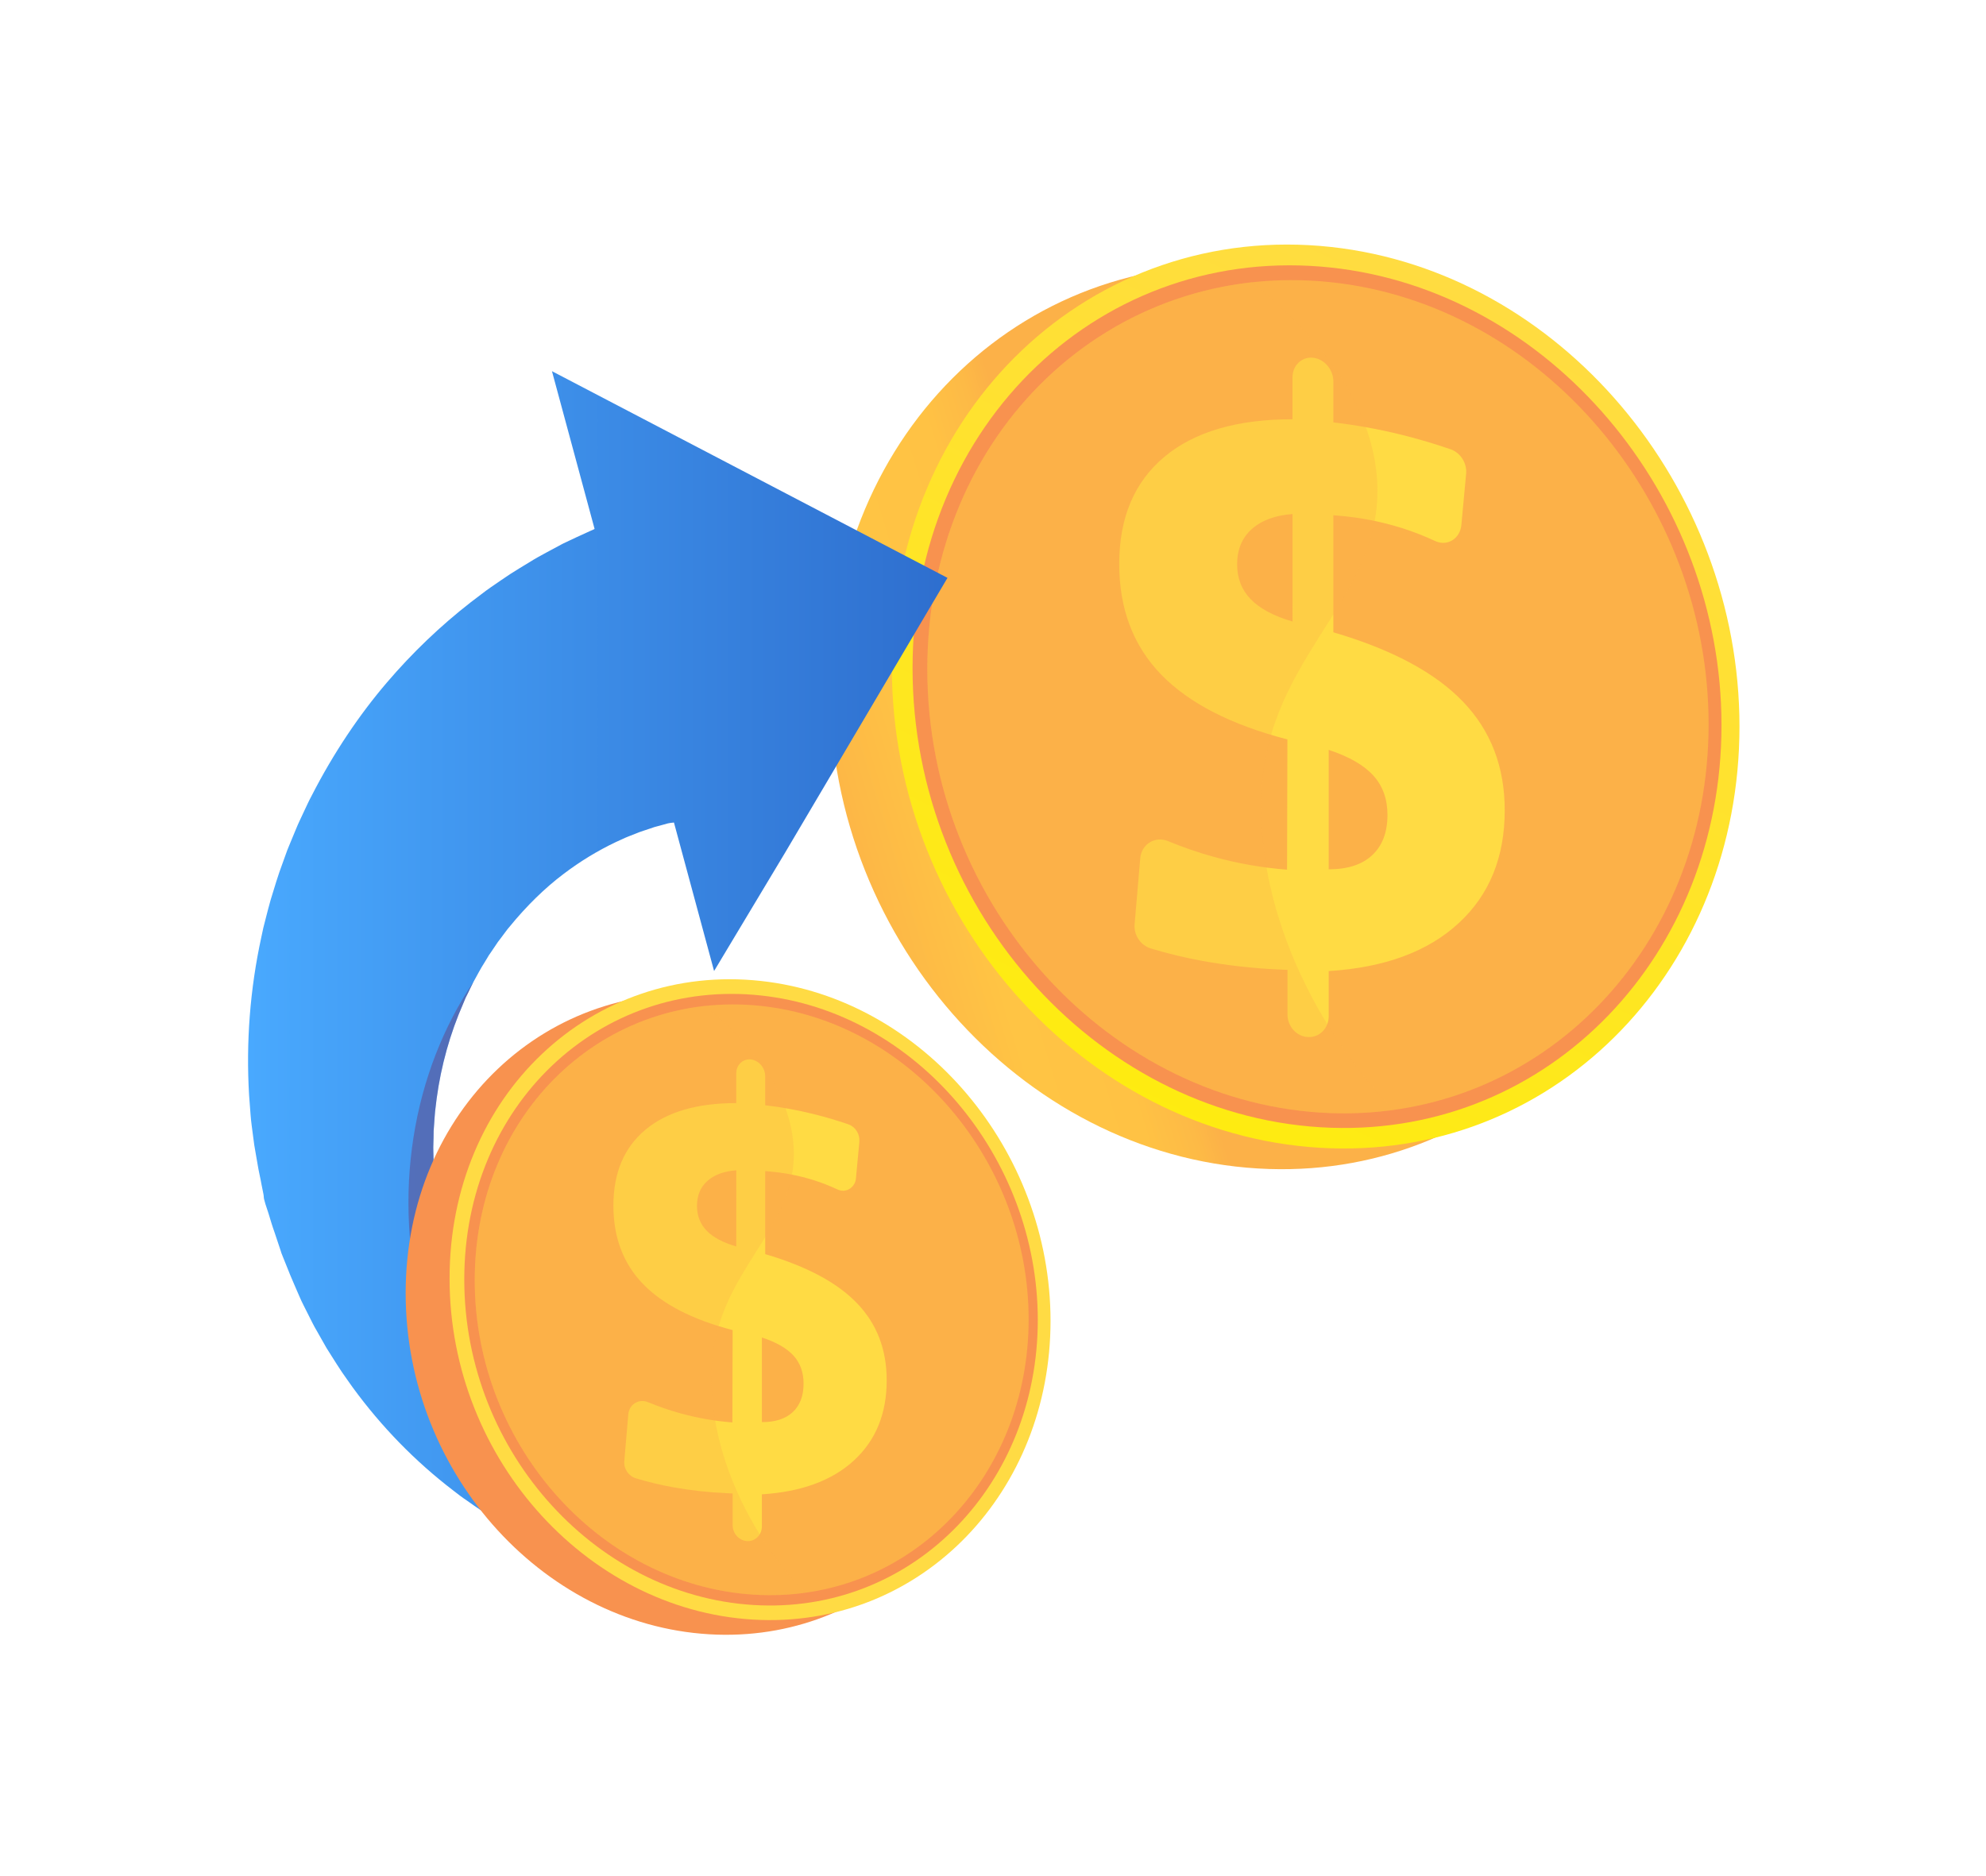 <svg width="200" height="189" viewBox="0 0 200 189" fill="none" xmlns="http://www.w3.org/2000/svg">
<g filter="url(#filter0_d)">
<path d="M168.938 71.261C168.938 95.457 150.879 114.493 127.799 113.747C103.778 112.974 83.576 91.24 83.576 65.233C83.576 39.225 103.778 20.345 127.799 22.965C150.879 25.483 168.938 47.067 168.938 71.261Z" fill="url(#paint0_linear)"/>
<path d="M175.174 69.176C175.174 93.37 157.116 112.407 134.035 111.661C110.014 110.888 89.812 89.152 89.812 63.15C89.812 37.147 110.014 18.259 134.035 20.875C157.116 23.397 175.174 44.981 175.174 69.176Z" fill="url(#paint1_linear)"/>
<path d="M173.363 69.047C173.363 92.179 156.084 110.341 134.035 109.593C111.13 108.816 91.898 88.075 91.898 63.294C91.898 38.513 111.13 20.489 134.035 22.949C156.084 25.314 173.363 45.921 173.363 69.047Z" fill="url(#paint2_linear)"/>
<path d="M172.065 68.956C172.065 91.322 155.345 108.866 134.035 108.119C111.925 107.341 93.385 87.309 93.385 63.402C93.385 39.494 111.925 22.085 134.035 24.426C155.345 26.684 172.065 46.589 172.065 68.956Z" fill="url(#paint3_linear)"/>
<path d="M132.221 32.033C133.355 32.146 134.276 33.216 134.276 34.426V38.544C136.567 38.813 138.841 39.226 141.085 39.779C142.76 40.192 144.426 40.684 146.082 41.253C147.072 41.595 147.748 42.644 147.647 43.726L147.165 48.89C147.036 50.259 145.744 51.064 144.526 50.495C143.437 49.986 142.318 49.549 141.176 49.187C139.118 48.542 136.999 48.127 134.857 47.949L134.277 47.9V59.69C140.193 61.424 144.538 63.758 147.346 66.691C150.14 69.612 151.536 73.254 151.533 77.619C151.533 82.343 149.99 86.13 146.903 88.979C143.796 91.851 139.431 93.461 133.808 93.811V98.357C133.808 99.564 132.889 100.505 131.752 100.457H131.716C130.578 100.41 129.655 99.39 129.655 98.178V93.692L128.741 93.649C126.198 93.535 123.664 93.252 121.154 92.802C119.384 92.481 117.631 92.059 115.904 91.538C114.873 91.226 114.165 90.197 114.26 89.091L114.827 82.453C114.95 81.017 116.326 80.183 117.629 80.721C119.135 81.345 120.674 81.874 122.24 82.307C124.654 82.975 127.122 83.407 129.612 83.598L129.649 70.479C123.97 69.007 119.728 66.826 116.925 63.938C114.119 61.037 112.714 57.327 112.711 52.809C112.711 48.136 114.234 44.532 117.279 41.998C120.305 39.479 124.609 38.227 130.159 38.23V34.02C130.161 32.809 131.084 31.919 132.221 32.033ZM130.165 47.775C128.41 47.908 127.042 48.413 126.062 49.291C125.082 50.168 124.589 51.348 124.584 52.831C124.584 54.235 125.038 55.407 125.946 56.349C126.854 57.291 128.259 58.042 130.161 58.603L130.165 47.775ZM133.805 71.53V83.56C135.713 83.564 137.177 83.088 138.197 82.13C139.216 81.172 139.726 79.823 139.725 78.081C139.725 76.49 139.252 75.17 138.305 74.121C137.358 73.072 135.856 72.208 133.801 71.53H133.805Z" fill="url(#paint4_linear)"/>
<path style="mix-blend-mode:multiply" opacity="0.3" d="M127.152 74.433C128.438 61.138 140.101 55.509 138.579 43.28C137.641 35.742 132.183 29.39 126.104 24.43C107.653 26.459 93.385 42.464 93.385 63.398C93.385 87.305 111.925 107.338 134.034 108.116C136.133 108.19 138.234 108.083 140.316 107.797C131.536 98.644 126.048 85.855 127.152 74.433Z" fill="url(#paint5_linear)"/>
<path d="M85.87 154.319L86.044 154.267C83.541 153.291 79.892 151.297 77.764 150.086C77.681 150.076 77.594 150.044 77.51 150.035C74.808 149.693 72.144 149.067 69.561 148.166C66.749 147.202 63.851 145.774 61.047 143.943C60.69 143.73 60.353 143.464 60.005 143.225C59.833 143.102 59.657 142.978 59.485 142.852L59.225 142.671C59.137 142.606 59.055 142.537 58.97 142.471C58.633 142.206 58.294 141.94 57.953 141.674L57.698 141.474L57.452 141.257C57.286 141.115 57.122 140.973 56.959 140.83C56.287 140.272 55.665 139.643 55.023 139.038C54.707 138.727 54.404 138.393 54.096 138.072C53.944 137.912 53.787 137.753 53.64 137.588C53.492 137.422 53.343 137.246 53.197 137.079C50.8 134.341 48.794 131.255 47.239 127.916L46.672 126.651C46.494 126.225 46.335 125.786 46.166 125.36L45.914 124.714L45.699 124.053L45.479 123.395C45.408 123.176 45.327 122.962 45.27 122.736C45.148 122.291 45.023 121.847 44.9 121.401C44.87 121.291 44.832 121.175 44.811 121.071L44.746 120.769L44.615 120.165L44.484 119.566C44.471 119.513 44.462 119.477 44.448 119.406L44.328 118.787L44.162 117.96L44.042 117.341L44.021 117.237L44.013 117.199C44.013 117.199 43.956 116.988 44.058 117.341L43.888 115.975C43.862 115.75 43.823 115.526 43.812 115.297L43.762 114.618L43.709 113.939L43.684 113.601C43.674 113.487 43.677 113.374 43.672 113.262C43.661 112.812 43.646 112.363 43.638 111.914C43.624 111.689 43.638 111.464 43.642 111.243L43.66 110.574L43.67 109.909L43.718 109.247C43.753 108.805 43.771 108.37 43.818 107.934C43.864 107.499 43.92 107.067 43.975 106.636C44.423 103.321 45.329 100.091 46.663 97.048L46.891 96.503L47.154 95.974C47.326 95.624 47.485 95.267 47.667 94.929C47.673 94.915 47.684 94.902 47.689 94.887C48.057 94.224 48.394 93.563 48.794 92.945C48.889 92.786 48.986 92.626 49.084 92.467L49.226 92.227L49.385 91.999C49.589 91.696 49.795 91.394 49.997 91.094C50.048 91.02 50.094 90.942 50.15 90.867L50.313 90.655C50.421 90.51 50.53 90.367 50.635 90.226C50.854 89.945 51.047 89.653 51.279 89.389C53.038 87.229 54.894 85.43 56.75 84.03C58.407 82.771 60.182 81.689 62.047 80.803L62.656 80.527C62.855 80.441 63.045 80.338 63.244 80.269C63.638 80.115 64.013 79.967 64.37 79.824C64.737 79.691 65.094 79.585 65.426 79.469C65.594 79.413 65.755 79.352 65.913 79.303C66.07 79.253 66.237 79.223 66.389 79.177L67.256 78.937C67.312 78.921 67.369 78.91 67.427 78.904L67.579 78.881C67.677 78.862 67.668 78.881 67.757 78.862C67.833 78.847 67.869 78.846 67.872 78.853L71.912 93.806L79.073 81.868L95.416 54.205L55.585 33.387L59.877 49.272C59.884 49.295 59.63 49.397 59.434 49.483C59.01 49.675 58.596 49.868 58.095 50.095C57.846 50.213 57.613 50.322 57.345 50.448C57.214 50.511 57.09 50.571 56.953 50.635C56.816 50.7 56.671 50.763 56.556 50.829C56.062 51.096 55.539 51.376 54.983 51.674C54.708 51.826 54.426 51.978 54.137 52.138C53.848 52.297 53.56 52.481 53.262 52.663C52.669 53.025 52.044 53.392 51.407 53.806C50.769 54.22 50.129 54.676 49.452 55.135C49.11 55.361 48.785 55.622 48.444 55.876L47.416 56.656C44.349 59.045 41.52 61.752 38.971 64.736C36.193 67.982 33.593 71.834 31.382 76.154C31.092 76.683 30.849 77.246 30.583 77.798C30.454 78.077 30.323 78.357 30.192 78.633L29.998 79.057L29.818 79.483C29.582 80.056 29.343 80.635 29.102 81.211L28.925 81.647L28.764 82.092C28.655 82.392 28.549 82.689 28.442 82.988C27.995 84.168 27.637 85.4 27.258 86.631C27.078 87.249 26.924 87.879 26.76 88.509C26.684 88.819 26.602 89.135 26.519 89.452C26.45 89.771 26.382 90.09 26.314 90.409C25.181 95.618 24.767 100.97 25.084 106.301C25.135 106.971 25.186 107.645 25.236 108.316C25.285 108.988 25.388 109.656 25.472 110.325L25.605 111.327L25.776 112.324L25.948 113.317C26.008 113.648 26.06 113.979 26.137 114.307C26.283 114.96 26.384 115.63 26.531 116.286C26.567 116.446 26.553 116.628 26.596 116.789L26.728 117.275L27.041 118.225L27.332 119.182C27.419 119.501 27.547 119.815 27.649 120.131L28.278 122.018C28.403 122.452 28.33 122.164 28.362 122.275L28.382 122.323L28.421 122.421L28.497 122.614L28.654 123.004L28.966 123.78L29.123 124.17L29.199 124.363L29.299 124.602L29.717 125.578L30.14 126.552L30.352 127.03C30.423 127.19 30.497 127.325 30.571 127.476C30.864 128.058 31.159 128.641 31.451 129.224C31.592 129.516 31.755 129.795 31.918 130.077L32.397 130.923L32.874 131.763L33.388 132.58C33.733 133.121 34.068 133.666 34.425 134.191C34.782 134.716 35.156 135.228 35.52 135.748C38.403 139.7 41.813 143.197 45.646 146.132C45.875 146.309 46.103 146.483 46.331 146.659C46.56 146.834 46.799 146.992 47.035 147.155C47.502 147.482 47.959 147.816 48.431 148.125C49.387 148.726 50.313 149.335 51.278 149.857C51.516 149.991 51.755 150.122 51.991 150.255L52.344 150.452L52.705 150.635C53.186 150.877 53.665 151.116 54.139 151.353L54.496 151.529L54.859 151.689C55.099 151.792 55.339 151.899 55.578 152.003C56.058 152.209 56.522 152.437 57.006 152.608C59.453 153.581 61.971 154.349 64.534 154.906C65.716 155.164 66.877 155.362 68.01 155.505C71.132 155.915 74.285 155.995 77.422 155.744C77.769 155.707 78.107 155.678 78.445 155.644C78.782 155.611 79.106 155.588 79.427 155.535C80.068 155.438 80.683 155.348 81.275 155.259C81.866 155.157 82.427 155.03 82.963 154.925C83.228 154.868 83.489 154.82 83.745 154.765C84.001 154.71 84.252 154.685 84.494 154.624C84.977 154.494 85.451 154.439 85.87 154.319Z" fill="url(#paint6_linear)"/>
<path style="mix-blend-mode:multiply" opacity="0.4" d="M85.871 154.318L86.045 154.267C83.542 153.291 79.893 151.297 77.765 150.085C77.682 150.076 77.594 150.044 77.511 150.034C74.808 149.692 72.145 149.067 69.562 148.166C66.75 147.202 63.852 145.773 61.048 143.943C60.691 143.73 60.353 143.464 60.005 143.225C59.834 143.101 59.658 142.978 59.486 142.852L59.226 142.671C59.138 142.606 59.056 142.537 58.971 142.471C58.634 142.205 58.295 141.939 57.954 141.674L57.699 141.474L57.453 141.257C57.287 141.115 57.123 140.973 56.96 140.83C56.288 140.271 55.666 139.643 55.024 139.038C54.708 138.727 54.405 138.393 54.097 138.072C53.945 137.912 53.788 137.752 53.641 137.587C53.493 137.422 53.344 137.246 53.198 137.078C50.801 134.341 48.794 131.254 47.24 127.915L46.673 126.65C46.495 126.224 46.336 125.786 46.167 125.36L45.915 124.714L45.7 124.053L45.48 123.395C45.409 123.176 45.327 122.962 45.271 122.736C45.148 122.291 45.024 121.847 44.901 121.4C44.871 121.291 44.833 121.175 44.812 121.071L44.746 120.769L44.616 120.165L44.485 119.566C44.472 119.513 44.462 119.476 44.449 119.406L44.328 118.787L44.163 117.96L44.043 117.34L44.022 117.237L44.014 117.199C44.014 117.199 43.957 116.988 44.059 117.34L43.889 115.975C43.863 115.75 43.824 115.526 43.813 115.297L43.763 114.617L43.71 113.939L43.684 113.6C43.675 113.487 43.678 113.374 43.673 113.262C43.661 112.812 43.647 112.362 43.639 111.913C43.625 111.689 43.639 111.464 43.642 111.243L43.661 110.574L43.671 109.909L43.719 109.247C43.754 108.805 43.772 108.369 43.818 107.934C43.865 107.498 43.921 107.067 43.976 106.636C44.424 103.321 45.33 100.091 46.664 97.048L46.892 96.503L47.155 95.974C47.327 95.623 47.486 95.267 47.668 94.929C47.674 94.914 47.684 94.902 47.69 94.887C41.57 103.953 39.355 116.355 42.671 128.627C46.068 141.2 54.479 150.7 64.543 154.914C65.726 155.172 66.887 155.37 68.019 155.512C71.141 155.922 74.294 156.003 77.431 155.752C77.778 155.715 78.117 155.686 78.454 155.652C78.791 155.619 79.116 155.595 79.436 155.543C80.077 155.445 80.692 155.356 81.285 155.267C81.876 155.165 82.436 155.038 82.972 154.933C83.237 154.876 83.499 154.828 83.754 154.773C84.01 154.718 84.262 154.693 84.503 154.632C84.978 154.494 85.452 154.439 85.871 154.318Z" fill="url(#paint7_linear)"/>
<path d="M101.372 130.527C101.372 147.681 88.569 161.175 72.205 160.648C55.175 160.1 40.852 144.696 40.852 126.252C40.852 107.809 55.175 94.427 72.205 96.286C88.569 98.071 101.372 113.374 101.372 130.527Z" fill="url(#paint8_linear)"/>
<path d="M105.794 129.048C105.794 146.202 92.991 159.695 76.626 159.169C59.597 158.622 45.273 143.216 45.273 124.773C45.273 106.331 59.597 92.948 76.626 94.807C92.991 96.592 105.794 111.894 105.794 129.048Z" fill="url(#paint9_linear)"/>
<path d="M104.51 128.954C104.51 145.352 92.26 158.227 76.627 157.699C60.388 157.149 46.754 142.444 46.754 124.875C46.754 107.305 60.388 94.527 76.627 96.269C92.26 97.951 104.51 112.559 104.51 128.954Z" fill="url(#paint10_linear)"/>
<path d="M103.59 128.892C103.59 144.749 91.735 157.187 76.626 156.656C60.951 156.104 47.807 141.9 47.807 124.952C47.807 108.004 60.951 95.657 76.626 97.32C91.735 98.922 103.59 113.035 103.59 128.892Z" fill="url(#paint11_linear)"/>
<path d="M75.605 102.712C76.409 102.792 77.06 103.55 77.06 104.406V107.325C78.686 107.517 80.298 107.81 81.89 108.203C83.079 108.495 84.259 108.843 85.433 109.248C85.779 109.368 86.076 109.606 86.277 109.924C86.478 110.242 86.572 110.622 86.542 111.002L86.2 114.664C86.185 114.886 86.118 115.101 86.005 115.291C85.892 115.48 85.736 115.638 85.552 115.75C85.368 115.862 85.16 115.925 84.948 115.935C84.735 115.944 84.523 115.898 84.33 115.803C83.557 115.442 82.763 115.132 81.954 114.875C80.493 114.417 78.991 114.123 77.471 113.997L77.06 113.962V122.323C81.255 123.553 84.335 125.207 86.325 127.287C88.315 129.367 89.294 131.937 89.294 135.035C89.294 138.385 88.2 141.07 86.011 143.091C83.809 145.124 80.713 146.265 76.723 146.516V149.738C76.726 149.938 76.69 150.136 76.618 150.32C76.545 150.505 76.438 150.672 76.301 150.811C76.165 150.951 76.003 151.059 75.825 151.131C75.647 151.202 75.458 151.235 75.267 151.227H75.241C74.847 151.204 74.476 151.024 74.204 150.723C73.932 150.423 73.781 150.025 73.78 149.611V146.43L73.132 146.399C71.328 146.319 69.532 146.118 67.753 145.798C66.499 145.571 65.258 145.272 64.036 144.903C63.304 144.681 62.802 143.952 62.869 143.168L63.272 138.462C63.359 137.444 64.338 136.852 65.258 137.234C66.326 137.675 67.417 138.051 68.527 138.358C70.239 138.831 71.989 139.138 73.754 139.273L73.78 129.972C69.754 128.928 66.747 127.383 64.76 125.335C62.77 123.278 61.773 120.647 61.772 117.444C61.772 114.132 62.851 111.577 65.011 109.78C67.156 107.995 70.207 107.106 74.143 107.108V104.124C74.146 103.265 74.8 102.632 75.605 102.712ZM74.146 113.879C72.902 113.974 71.932 114.332 71.237 114.953C70.541 115.574 70.193 116.41 70.191 117.46C70.191 118.454 70.513 119.286 71.157 119.954C71.8 120.623 72.796 121.154 74.144 121.549L74.146 113.879ZM76.726 130.721V139.243C78.079 139.246 79.117 138.908 79.84 138.229C80.563 137.55 80.924 136.593 80.923 135.358C80.923 134.23 80.588 133.294 79.916 132.551C79.245 131.808 78.181 131.196 76.726 130.717V130.721Z" fill="url(#paint12_linear)"/>
<path style="mix-blend-mode:multiply" opacity="0.3" d="M71.748 132.775C72.661 123.35 80.927 119.359 79.848 110.689C79.183 105.345 75.317 100.841 71.004 97.325C57.922 98.76 47.807 110.11 47.807 124.952C47.807 141.902 60.951 156.105 76.626 156.656C78.114 156.708 79.604 156.632 81.08 156.428C74.855 149.939 70.965 140.874 71.748 132.775Z" fill="url(#paint13_linear)"/>
</g>
<defs>
<filter id="filter0_d" x="0.98" y="0.633" width="198.194" height="188.03" filterUnits="userSpaceOnUse" color-interpolation-filters="sRGB">
<feFlood flood-opacity="0" result="BackgroundImageFix"/>
<feColorMatrix in="SourceAlpha" type="matrix" values="0 0 0 0 0 0 0 0 0 0 0 0 0 0 0 0 0 0 127 0"/>
<feOffset dy="4"/>
<feGaussianBlur stdDeviation="12"/>
<feColorMatrix type="matrix" values="0 0 0 0 0 0 0 0 0 0 0 0 0 0 0 0 0 0 0.15 0"/>
<feBlend mode="normal" in2="BackgroundImageFix" result="effect1_dropShadow"/>
<feBlend mode="normal" in="SourceGraphic" in2="effect1_dropShadow" result="shape"/>
</filter>
<linearGradient id="paint0_linear" x1="111.628" y1="73.154" x2="61.429" y2="88.531" gradientUnits="userSpaceOnUse">
<stop stop-color="#FCB148"/>
<stop offset="0.05" stop-color="#FDBA46"/>
<stop offset="0.14" stop-color="#FFC244"/>
<stop offset="0.32" stop-color="#FFC444"/>
<stop offset="0.48" stop-color="#FDB946"/>
<stop offset="0.78" stop-color="#F99C4D"/>
<stop offset="0.87" stop-color="#F8924F"/>
<stop offset="1" stop-color="#F8924F"/>
</linearGradient>
<linearGradient id="paint1_linear" x1="151.898" y1="21.24" x2="103.918" y2="122.28" gradientUnits="userSpaceOnUse">
<stop stop-color="#FFDB44"/>
<stop offset="1" stop-color="#FEEF06"/>
</linearGradient>
<linearGradient id="paint2_linear" x1="183747" y1="118834" x2="173355" y2="65607.4" gradientUnits="userSpaceOnUse">
<stop stop-color="#FCB148"/>
<stop offset="0.05" stop-color="#FDBA46"/>
<stop offset="0.14" stop-color="#FFC244"/>
<stop offset="0.32" stop-color="#FFC444"/>
<stop offset="0.48" stop-color="#FDB946"/>
<stop offset="0.78" stop-color="#F99C4D"/>
<stop offset="0.87" stop-color="#F8924F"/>
<stop offset="1" stop-color="#F8924F"/>
</linearGradient>
<linearGradient id="paint3_linear" x1="158683" y1="31197.1" x2="199222" y2="111874" gradientUnits="userSpaceOnUse">
<stop stop-color="#FCB148"/>
<stop offset="0.05" stop-color="#FDBA46"/>
<stop offset="0.14" stop-color="#FFC244"/>
<stop offset="0.32" stop-color="#FFC444"/>
<stop offset="0.48" stop-color="#FDB946"/>
<stop offset="0.78" stop-color="#F99C4D"/>
<stop offset="0.87" stop-color="#F8924F"/>
<stop offset="1" stop-color="#F8924F"/>
</linearGradient>
<linearGradient id="paint4_linear" x1="77645.8" y1="10940" x2="102344" y2="63449.6" gradientUnits="userSpaceOnUse">
<stop stop-color="#FFDB44"/>
<stop offset="1" stop-color="#FEEF06"/>
</linearGradient>
<linearGradient id="paint5_linear" x1="88280.9" y1="36453.4" x2="137819" y2="95412.5" gradientUnits="userSpaceOnUse">
<stop stop-color="#FCB148"/>
<stop offset="0.05" stop-color="#FDBA46"/>
<stop offset="0.14" stop-color="#FFC244"/>
<stop offset="0.32" stop-color="#FFC444"/>
<stop offset="0.48" stop-color="#FDB946"/>
<stop offset="0.78" stop-color="#F99C4D"/>
<stop offset="0.87" stop-color="#F8924F"/>
<stop offset="1" stop-color="#F8924F"/>
</linearGradient>
<linearGradient id="paint6_linear" x1="24.98" y1="94.637" x2="95.416" y2="94.637" gradientUnits="userSpaceOnUse">
<stop stop-color="#49A9FE"/>
<stop offset="1" stop-color="#2E6ECE"/>
</linearGradient>
<linearGradient id="paint7_linear" x1="68850.6" y1="92044.2" x2="86747.6" y2="73987.5" gradientUnits="userSpaceOnUse">
<stop stop-color="#311944"/>
<stop offset="1" stop-color="#893976"/>
</linearGradient>
<linearGradient id="paint8_linear" x1="70515.9" y1="90113" x2="42139.5" y2="98651.5" gradientUnits="userSpaceOnUse">
<stop stop-color="#FCB148"/>
<stop offset="0.05" stop-color="#FDBA46"/>
<stop offset="0.14" stop-color="#FFC244"/>
<stop offset="0.32" stop-color="#FFC444"/>
<stop offset="0.48" stop-color="#FDB946"/>
<stop offset="0.78" stop-color="#F99C4D"/>
<stop offset="0.87" stop-color="#F8924F"/>
<stop offset="1" stop-color="#F8924F"/>
</linearGradient>
<linearGradient id="paint9_linear" x1="93215.4" y1="60325.6" x2="65376" y2="117911" gradientUnits="userSpaceOnUse">
<stop stop-color="#FFDB44"/>
<stop offset="1" stop-color="#FEEF06"/>
</linearGradient>
<linearGradient id="paint10_linear" x1="84565.2" y1="116971" x2="79341.6" y2="90215.7" gradientUnits="userSpaceOnUse">
<stop stop-color="#FCB148"/>
<stop offset="0.05" stop-color="#FDBA46"/>
<stop offset="0.14" stop-color="#FFC244"/>
<stop offset="0.32" stop-color="#FFC444"/>
<stop offset="0.48" stop-color="#FDB946"/>
<stop offset="0.78" stop-color="#F99C4D"/>
<stop offset="0.87" stop-color="#F8924F"/>
<stop offset="1" stop-color="#F8924F"/>
</linearGradient>
<linearGradient id="paint11_linear" x1="72234.3" y1="70969.1" x2="92611.8" y2="111522" gradientUnits="userSpaceOnUse">
<stop stop-color="#FCB148"/>
<stop offset="0.05" stop-color="#FDBA46"/>
<stop offset="0.14" stop-color="#FFC244"/>
<stop offset="0.32" stop-color="#FFC444"/>
<stop offset="0.48" stop-color="#FDB946"/>
<stop offset="0.78" stop-color="#F99C4D"/>
<stop offset="0.87" stop-color="#F8924F"/>
<stop offset="1" stop-color="#F8924F"/>
</linearGradient>
<linearGradient id="paint12_linear" x1="35317.4" y1="50602.4" x2="47733.1" y2="76997.4" gradientUnits="userSpaceOnUse">
<stop stop-color="#FFDB44"/>
<stop offset="1" stop-color="#FEEF06"/>
</linearGradient>
<linearGradient id="paint13_linear" x1="39884.2" y1="73467.1" x2="64784.8" y2="103102" gradientUnits="userSpaceOnUse">
<stop stop-color="#FCB148"/>
<stop offset="0.05" stop-color="#FDBA46"/>
<stop offset="0.14" stop-color="#FFC244"/>
<stop offset="0.32" stop-color="#FFC444"/>
<stop offset="0.48" stop-color="#FDB946"/>
<stop offset="0.78" stop-color="#F99C4D"/>
<stop offset="0.87" stop-color="#F8924F"/>
<stop offset="1" stop-color="#F8924F"/>
</linearGradient>
</defs>
</svg>
